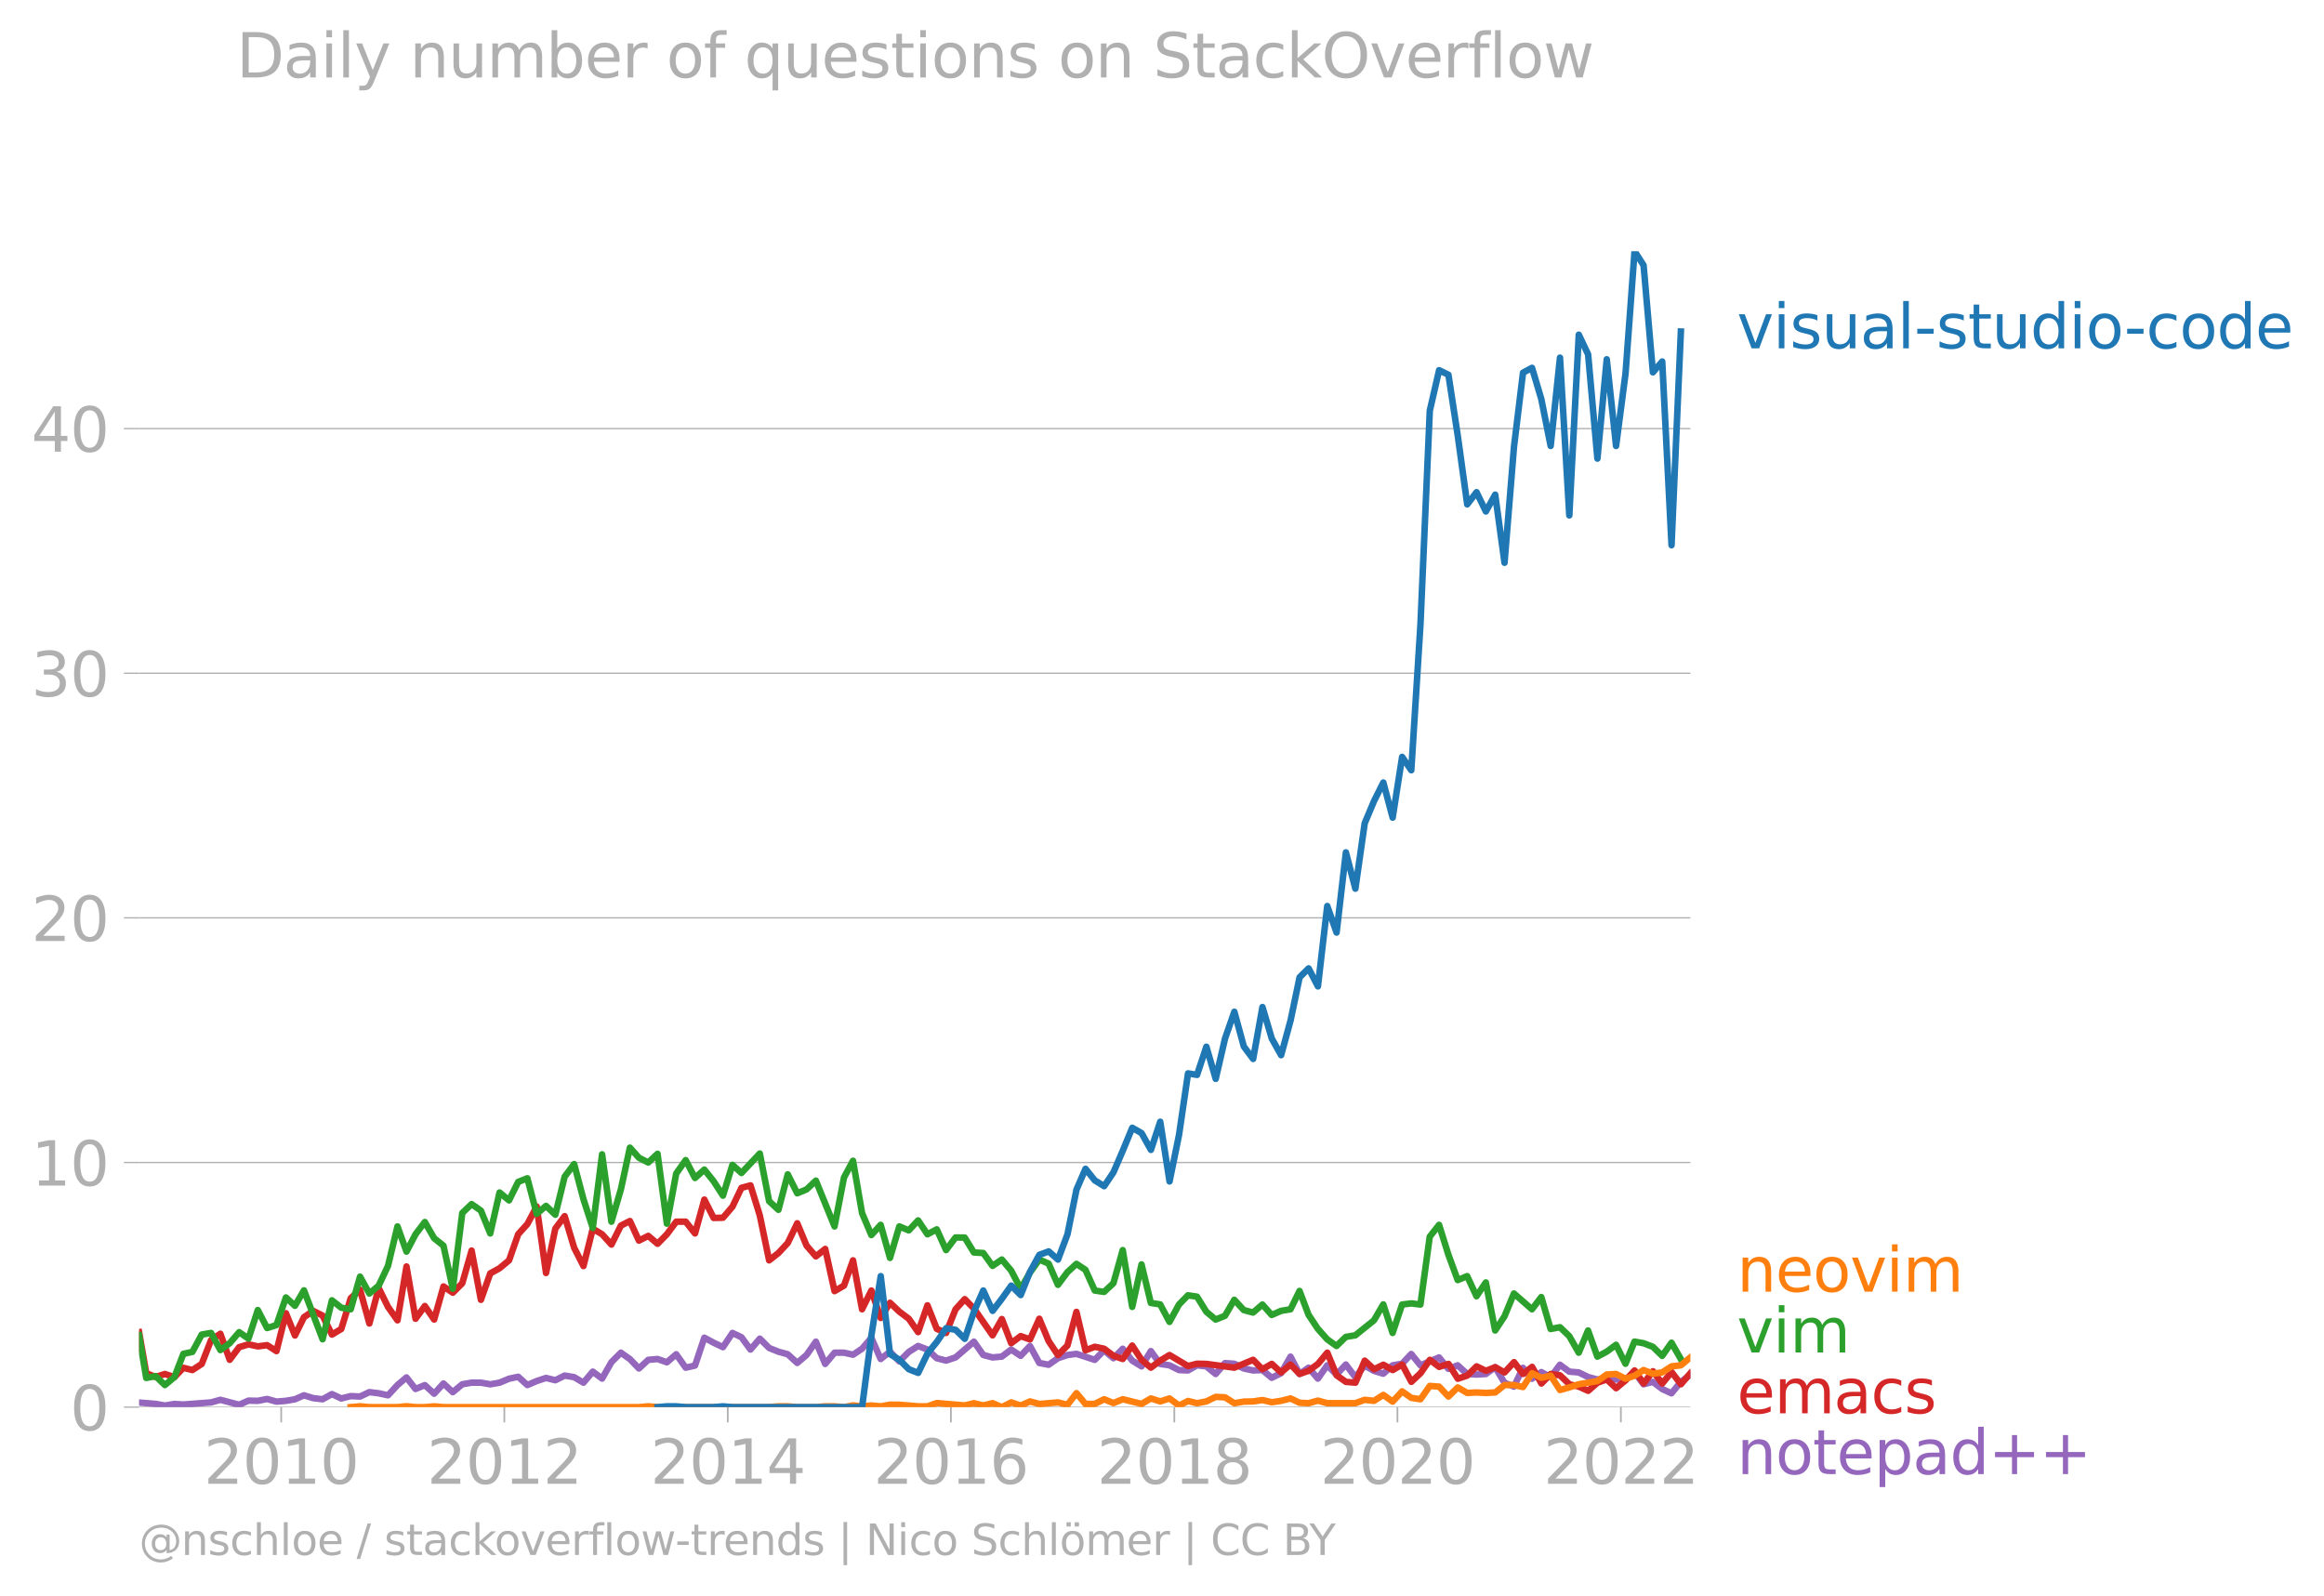 <svg xmlns:xlink="http://www.w3.org/1999/xlink" width="713.316" height="489.969" viewBox="0 0 534.987 367.477" xmlns="http://www.w3.org/2000/svg"><defs><style>*{stroke-linejoin:round;stroke-linecap:butt}</style></defs><g id="figure_1"><path d="M0 367.477h534.987V0H0v367.477z" style="fill:none" id="patch_1"/><g id="axes_1"><path d="M32.015 323.95h357.12V57.838H32.015V323.95z" style="fill:none" id="patch_2"/><g id="matplotlib.axis_1"><g id="xtick_1"><g id="line2d_1"><defs><path id="m7b06894fbe" d="M0 0v3.5" style="stroke:#b0b0b0;stroke-width:.4"/></defs><use xlink:href="#m7b06894fbe" x="64.733" y="323.95" style="fill:#b0b0b0;stroke:#b0b0b0;stroke-width:.4"/></g><g style="fill:#b0b0b0" transform="matrix(.14 0 0 -.14 46.918 341.588)" id="text_1"><defs><path id="DejaVuSans-32" d="M1228 531h2203V0H469v531q359 372 979 998 621 627 780 809 303 340 423 576 121 236 121 464 0 372-261 606-261 235-680 235-297 0-627-103-329-103-704-313v638q381 153 712 231 332 78 607 78 725 0 1156-363 431-362 431-968 0-288-108-546-107-257-392-607-78-91-497-524-418-433-1181-1211z" transform="scale(.016)"/><path id="DejaVuSans-30" d="M2034 4250q-487 0-733-480-245-479-245-1442 0-959 245-1439 246-480 733-480 491 0 736 480 246 480 246 1439 0 963-246 1442-245 480-736 480zm0 500q785 0 1199-621 414-620 414-1801 0-1178-414-1799Q2819-91 2034-91q-784 0-1198 620-414 621-414 1799 0 1181 414 1801 414 621 1198 621z" transform="scale(.016)"/><path id="DejaVuSans-31" d="M794 531h1031v3560L703 3866v575l1116 225h631V531h1031V0H794v531z" transform="scale(.016)"/></defs><use xlink:href="#DejaVuSans-32"/><use xlink:href="#DejaVuSans-30" x="63.623"/><use xlink:href="#DejaVuSans-31" x="127.246"/><use xlink:href="#DejaVuSans-30" x="190.869"/></g></g><g id="xtick_2"><use xlink:href="#m7b06894fbe" x="116.097" y="323.95" style="fill:#b0b0b0;stroke:#b0b0b0;stroke-width:.4" id="line2d_2"/><g style="fill:#b0b0b0" transform="matrix(.14 0 0 -.14 98.282 341.588)" id="text_2"><use xlink:href="#DejaVuSans-32"/><use xlink:href="#DejaVuSans-30" x="63.623"/><use xlink:href="#DejaVuSans-31" x="127.246"/><use xlink:href="#DejaVuSans-32" x="190.869"/></g></g><g id="xtick_3"><use xlink:href="#m7b06894fbe" x="167.531" y="323.95" style="fill:#b0b0b0;stroke:#b0b0b0;stroke-width:.4" id="line2d_3"/><g style="fill:#b0b0b0" transform="matrix(.14 0 0 -.14 149.716 341.588)" id="text_3"><defs><path id="DejaVuSans-34" d="M2419 4116 825 1625h1594v2491zm-166 550h794V1625h666v-525h-666V0h-628v1100H313v609l1940 2957z" transform="scale(.016)"/></defs><use xlink:href="#DejaVuSans-32"/><use xlink:href="#DejaVuSans-30" x="63.623"/><use xlink:href="#DejaVuSans-31" x="127.246"/><use xlink:href="#DejaVuSans-34" x="190.869"/></g></g><g id="xtick_4"><use xlink:href="#m7b06894fbe" x="218.895" y="323.95" style="fill:#b0b0b0;stroke:#b0b0b0;stroke-width:.4" id="line2d_4"/><g style="fill:#b0b0b0" transform="matrix(.14 0 0 -.14 201.08 341.588)" id="text_4"><defs><path id="DejaVuSans-36" d="M2113 2584q-425 0-674-291-248-290-248-796 0-503 248-796 249-292 674-292t673 292q248 293 248 796 0 506-248 796-248 291-673 291zm1253 1979v-575q-238 112-480 171-242 60-480 60-625 0-955-422-329-422-376-1275 184 272 462 417 279 145 613 145 703 0 1111-427 408-426 408-1160 0-719-425-1154Q2819-91 2113-91q-810 0-1238 620-428 621-428 1799 0 1106 525 1764t1409 658q238 0 480-47t505-140z" transform="scale(.016)"/></defs><use xlink:href="#DejaVuSans-32"/><use xlink:href="#DejaVuSans-30" x="63.623"/><use xlink:href="#DejaVuSans-31" x="127.246"/><use xlink:href="#DejaVuSans-36" x="190.869"/></g></g><g id="xtick_5"><use xlink:href="#m7b06894fbe" x="270.33" y="323.95" style="fill:#b0b0b0;stroke:#b0b0b0;stroke-width:.4" id="line2d_5"/><g style="fill:#b0b0b0" transform="matrix(.14 0 0 -.14 252.515 341.588)" id="text_5"><defs><path id="DejaVuSans-38" d="M2034 2216q-450 0-708-241-257-241-257-662 0-422 257-663 258-241 708-241t709 242q260 243 260 662 0 421-258 662-257 241-711 241zm-631 268q-406 100-633 378-226 279-226 679 0 559 398 884 399 325 1092 325 697 0 1094-325t397-884q0-400-227-679-226-278-629-378 456-106 710-416 255-309 255-755 0-679-414-1042Q2806-91 2034-91q-771 0-1186 362-414 363-414 1042 0 446 256 755 257 310 713 416zm-231 997q0-362 226-565 227-203 636-203 407 0 636 203 230 203 230 565 0 363-230 566-229 203-636 203-409 0-636-203-226-203-226-566z" transform="scale(.016)"/></defs><use xlink:href="#DejaVuSans-32"/><use xlink:href="#DejaVuSans-30" x="63.623"/><use xlink:href="#DejaVuSans-31" x="127.246"/><use xlink:href="#DejaVuSans-38" x="190.869"/></g></g><g id="xtick_6"><use xlink:href="#m7b06894fbe" x="321.693" y="323.95" style="fill:#b0b0b0;stroke:#b0b0b0;stroke-width:.4" id="line2d_6"/><g style="fill:#b0b0b0" transform="matrix(.14 0 0 -.14 303.878 341.588)" id="text_6"><use xlink:href="#DejaVuSans-32"/><use xlink:href="#DejaVuSans-30" x="63.623"/><use xlink:href="#DejaVuSans-32" x="127.246"/><use xlink:href="#DejaVuSans-30" x="190.869"/></g></g><g id="xtick_7"><use xlink:href="#m7b06894fbe" x="373.128" y="323.95" style="fill:#b0b0b0;stroke:#b0b0b0;stroke-width:.4" id="line2d_7"/><g style="fill:#b0b0b0" transform="matrix(.14 0 0 -.14 355.313 341.588)" id="text_7"><use xlink:href="#DejaVuSans-32"/><use xlink:href="#DejaVuSans-30" x="63.623"/><use xlink:href="#DejaVuSans-32" x="127.246"/><use xlink:href="#DejaVuSans-32" x="190.869"/></g></g></g><g id="matplotlib.axis_2"><g id="ytick_1"><path d="M32.015 323.95h357.12" clip-path="url(#p1ce854a9ac)" style="fill:none;stroke:#b0b0b0;stroke-width:.3;stroke-linecap:square" id="line2d_8"/><g id="line2d_9"><defs><path id="mbd80b456e5" d="M0 0h-3.5" style="stroke:#b0b0b0;stroke-width:.3"/></defs><use xlink:href="#mbd80b456e5" x="32.015" y="323.95" style="fill:#b0b0b0;stroke:#b0b0b0;stroke-width:.3"/></g><use xlink:href="#DejaVuSans-30" style="fill:#b0b0b0" transform="matrix(.14 0 0 -.14 16.108 329.269)" id="text_8"/></g><g id="ytick_2"><path d="M32.015 267.63h357.12" clip-path="url(#p1ce854a9ac)" style="fill:none;stroke:#b0b0b0;stroke-width:.3;stroke-linecap:square" id="line2d_10"/><use xlink:href="#mbd80b456e5" x="32.015" y="267.63" style="fill:#b0b0b0;stroke:#b0b0b0;stroke-width:.3" id="line2d_11"/><g style="fill:#b0b0b0" transform="matrix(.14 0 0 -.14 7.2 272.949)" id="text_9"><use xlink:href="#DejaVuSans-31"/><use xlink:href="#DejaVuSans-30" x="63.623"/></g></g><g id="ytick_3"><path d="M32.015 211.31h357.12" clip-path="url(#p1ce854a9ac)" style="fill:none;stroke:#b0b0b0;stroke-width:.3;stroke-linecap:square" id="line2d_12"/><use xlink:href="#mbd80b456e5" x="32.015" y="211.31" style="fill:#b0b0b0;stroke:#b0b0b0;stroke-width:.3" id="line2d_13"/><g style="fill:#b0b0b0" transform="matrix(.14 0 0 -.14 7.2 216.629)" id="text_10"><use xlink:href="#DejaVuSans-32"/><use xlink:href="#DejaVuSans-30" x="63.623"/></g></g><g id="ytick_4"><path d="M32.015 154.99h357.12" clip-path="url(#p1ce854a9ac)" style="fill:none;stroke:#b0b0b0;stroke-width:.3;stroke-linecap:square" id="line2d_14"/><use xlink:href="#mbd80b456e5" x="32.015" y="154.99" style="fill:#b0b0b0;stroke:#b0b0b0;stroke-width:.3" id="line2d_15"/><g style="fill:#b0b0b0" transform="matrix(.14 0 0 -.14 7.2 160.309)" id="text_11"><defs><path id="DejaVuSans-33" d="M2597 2516q453-97 707-404 255-306 255-756 0-690-475-1069Q2609-91 1734-91q-293 0-604 58T488 141v609q262-153 574-231 313-78 654-78 593 0 904 234t311 681q0 413-289 645-289 233-804 233h-544v519h569q465 0 712 186t247 536q0 359-255 551-254 193-729 193-260 0-557-57-297-56-653-174v562q360 100 674 150t592 50q719 0 1137-327 419-326 419-882 0-388-222-655t-631-370z" transform="scale(.016)"/></defs><use xlink:href="#DejaVuSans-33"/><use xlink:href="#DejaVuSans-30" x="63.623"/></g></g><g id="ytick_5"><path d="M32.015 98.67h357.12" clip-path="url(#p1ce854a9ac)" style="fill:none;stroke:#b0b0b0;stroke-width:.3;stroke-linecap:square" id="line2d_16"/><use xlink:href="#mbd80b456e5" x="32.015" y="98.67" style="fill:#b0b0b0;stroke:#b0b0b0;stroke-width:.3" id="line2d_17"/><g style="fill:#b0b0b0" transform="matrix(.14 0 0 -.14 7.2 103.989)" id="text_12"><use xlink:href="#DejaVuSans-34"/><use xlink:href="#DejaVuSans-30" x="63.623"/></g></g></g><path d="m32.015 322.894 3.8.305 2.146.387 2.18-.363 2.076.123 6.368-.486 2.146-.6 4.327 1.145 2.146-.957 2.146.048 2.146-.424 2.147.606 2.18-.182 2.076-.356 2.076-.915 2.146.66 2.146.248 2.146-1.187 2.146 1.005 2.181-.545 2.146.103 2.146-1.011 2.146.26 2.146.467 2.182-2.362 2.075-1.752 2.076 2.66 2.146-.89 2.146 1.98 2.146-2.355 2.146 1.992 2.181-1.817 2.146-.363h2.146l2.146.375 2.146-.375 2.182-.909 2.11-.45 2.111 1.904 2.146-.92 2.146-.715 2.146.527 2.146-1.072 2.182.363 2.146 1.272 2.146-2.544 2.146 1.605 2.146-3.785 2.181-2.18 2.076 1.473 2.075 2.16 2.146-1.986 2.146-.194 2.146.757 2.146-1.847 2.182 3.089 2.146-.49 2.146-6.414 2.146 1.157 2.146 1.023 2.18-3.27 2.077.986 2.075 2.83 2.146-2.508 2.146 2.144 2.146.86 2.146.593 2.182 1.999 2.146-1.841 2.146-3.064 2.146 5.129 2.146-2.586h2.18l2.077.467 2.075-1.375 2.146-2.514 2.146 4.875 2.146-1.683 2.146 2.229 2.182-2.18 2.146-1.363 2.146.817 2.146 1.999 2.146.545 2.18-.727 4.223-3.633 2.146 3.064 2.146.57 2.146-.195 2.146-1.623 2.18 1.454 2.147-2.271 2.146 3.906 2.146.412 2.146-1.502 2.181-.727 2.076-.279 4.222 1.381 2.146-2.192 2.146 1.817 2.146-2.18 2.18 2.725 2.147 1.332 2.146-3.512 2.146 2.949 2.146.32 2.181 1.091 2.076.09 2.075-1.18 2.146.242 2.147 1.756 2.146-2.507 2.146.146 2.18 1.09 2.147.454 2.146-.091 2.146 1.78 2.146-1.053 2.181-3.816 2.076 3.984 2.075-1.44 2.146 2.513 2.146-3.058 2.147 2.12 2.146-2.302 2.18 2.907 2.147-2.67 2.146 1.217 2.146.66 2.146-1.932 2.181-.363 2.11-2.243 2.112 2.606 4.292-1.817 2.146 2.622 2.146-.805 2.181 1.998 2.146.121 2.146-.12 2.146-1.57 2.146 3.568 2.181.908 2.076-4.328 2.076 2.511 2.146-1.532 2.146 1.17 2.146-2.86 2.146 1.587 2.181.182 2.146 1.048 2.146.587 2.146-.4 2.146.4h2.181l2.076-1.687 2.076 2.777 2.146-.55 2.146 1.64 2.146.987 2.146-2.622 2.181-1.635h0" clip-path="url(#p1ce854a9ac)" style="fill:none;stroke:#9467bd;stroke-width:1.5;stroke-linecap:square" id="line2d_18"/><path d="m32.015 306.702 1.653 9.436 2.147.866 2.146-.685 2.18.727 2.076-2.148 2.076.513L46.44 314l2.146-5.493 2.146-1.453 2.146 5.995 2.181-2.907 2.146-.648 2.146.467 2.146-.279 2.147 1.369 2.18-8.72 2.076 5.125 2.076-4.217 2.146-1.442 2.146 1.078 2.146 4.367 2.146-1.278 2.181-7.086 2.146-1.962 2.146 7.776 2.146-8.151 2.146 4.336 2.182 3.088 2.075-12.4 2.076 12.037 2.146-2.931 2.146 3.113 2.146-7.619 2.146 1.442 2.181-2.18 2.146-7.522 2.146 11.337 2.146-6.08 2.146-1.187 2.182-1.817 2.11-6.02 2.111-2.337 2.146-4.034 2.146 15.298 2.146-10.229 2.146-2.852 2.182 7.267 2.146 4.22 2.146-8.58 2.146 1.26 2.146 2.373 2.181-4.36 2.076-1.058 2.075 4.51 2.146-1.09 2.146 1.817 2.146-2.193 2.146-2.894h2.182l2.146 2.707 2.146-7.794 2.146 4.227 2.146-.049 2.18-2.543 2.077-4.341 2.075-.565 2.146 6.934 2.146 10.326 2.146-1.69 2.146-2.307 2.182-4.542 2.146 5.16 2.146 2.47 2.146-1.72 2.146 9.714 2.18-1.272 2.077-5.813 2.075 11.264 2.146-4.318 2.146 6.316 2.146-3.5 2.146 2.047 2.182 1.635 2.146 3.076 2.146-6.165 2.146 5.414 2.146.945 2.18-5.45 2.112-2.33 2.11 2.148 4.293 6.177 2.146-3.742 2.146 5.559 2.18-1.635 2.147.769 2.146-4.766 2.146 5.141 2.146 3.216 2.181-2.18 2.076-7.754 2.076 8.844 2.146-.811 2.146.448 2.146 1.617 2.146.744 2.18-3.088 2.147 3.282 2.146 1.805 2.146-1.617 2.146-1.29 4.257 2.537 2.075-.538 2.146.042 6.439.866 4.327-1.805 2.146 2.168 2.146-1.23 2.146 1.957 2.181-1.817 2.076 2.167 2.075-.713L303.4 314l2.146-2.586 2.147 5.214 2.146 1.508 2.18.182 2.147-5.069 2.146 1.98 2.146-1.041 2.146 1.223 2.181-1.272 2.11 3.985 2.112-1.986 2.146-3.077 2.146 1.623 2.146-.684 2.146 3.41 2.181-.727 2.146-2.12 2.146 1.03 2.146-.842 2.146 1.205 2.181-2.362 2.076 2.712 2.076-1.622 2.146 3.822 2.146-2.187 2.146.31 2.146 2.052 2.181.545 2.146.97 2.146-1.878 2.146-.751 2.146 2.023 2.181-1.817 2.076-2.271 2.076 2.997 2.146-2.81 2.146 2.81 2.146-2.622 2.146 2.804 2.181-2.543h0" clip-path="url(#p1ce854a9ac)" style="fill:none;stroke:#d62728;stroke-width:1.5;stroke-linecap:square" id="line2d_19"/><path d="m32.015 307.406 1.653 9.822 2.147-.412 2.146 2.047 2.18-1.817 2.076-5.366 2.076-.448 2.146-3.99 2.146-.37 2.146 3.936 2.146-1.574 2.181-2.544 2.146 1.49 2.146-6.577 2.146 4.137 2.147-.685 2.18-6.358 2.076 1.92 2.076-3.555 4.292 11.264 2.146-8.97 2.146 1.702 2.181.364 2.146-7.51 2.146 3.876 2.146-1.81 2.146-4.548 2.182-9.084 2.075 5.8 2.076-3.984 2.146-2.828 2.146 3.737 2.146 1.708 2.146 9.92 2.181-17.442 2.146-2.053 2.146 1.508 2.146 5.25 2.146-9.428 2.182 1.816 2.11-4.253 2.111-.834 2.146 8.194 2.146-1.835 2.146 2.023 2.146-8.745 2.182-2.907 2.146 8.085 2.146 6.631 2.146-16.957 2.146 15.504 2.181-7.45 2.076-9.596 2.075 2.33 2.146 1.09 2.146-1.999 2.146 16.079 2.146-11.537 2.182-3.088 2.146 4.112 2.146-1.932 2.146 2.683 2.146 3.312 2.18-7.085 2.077 1.869 4.221-4.48 2.146 10.968 2.146 1.986 2.146-8.163 2.182 4.36 2.146-.89 2.146-2.017 4.292 10.538 2.18-11.264 2.077-3.854 2.075 12.03 2.146 5.08 2.146-2.356 2.146 7.613 2.146-7.25 2.182.91 2.146-2.296 2.146 3.203 2.146-1.138 2.146 4.772 2.18-2.907 2.112.025 2.11 3.427 2.147.127 2.146 2.962 2.146-1.46 2.146 2.55 2.18 4.178 2.147-3.724 2.146-2.998 2.146.933 2.146 4.88 2.181-2.906 2.076-1.92 2.076 1.375 2.146 4.766 2.146.32 2.146-2.01 2.146-7.618 2.18 13.08 2.147-9.78 2.146 8.872 2.146.327 2.146 4.034 2.181-3.997 2.076-2.128 2.075.311 2.146 3.47 2.147 1.799 2.146-.86 2.146-3.682 2.18 2.361 2.147.57 2.146-1.841 2.146 2.404 2.146-.95 2.181-.364 2.076-4.224 2.075 5.496 2.146 3.233 2.146 2.399 2.147 1.544 2.146-2.09 2.18-.363 4.293-3.452 2.146-3.67 2.146 6.577 2.181-6.54 2.11-.27 2.112.27 2.146-15.618 2.146-2.732 2.146 6.862 2.146 5.856 2.181-.909 2.146 4.627 2.146-3.173 2.146 11.058 2.146-3.246 2.181-5.269 4.152 3.634 2.146-2.816 2.146 7.358 2.146-.412 2.146 2.047 2.181 3.815 2.146-5.111 2.146 6.02 2.146-1.14 2.146-1.586 2.181 4.36 2.076-5.093 2.076.37 2.146.824 2.146 2.083 2.146-3.022 2.146 3.748h0" clip-path="url(#p1ce854a9ac)" style="fill:none;stroke:#2ca02c;stroke-width:1.5;stroke-linecap:square" id="line2d_20"/><g style="fill:#1f77b4" transform="matrix(.14 0 0 -.14 399.849 80.187)" id="text_13"><defs><path id="DejaVuSans-76" d="M191 3500h609L1894 563l1094 2937h609L2284 0h-781L191 3500z" transform="scale(.016)"/><path id="DejaVuSans-69" d="M603 3500h575V0H603v3500zm0 1363h575v-729H603v729z" transform="scale(.016)"/><path id="DejaVuSans-73" d="M2834 3397v-544q-243 125-506 187-262 63-544 63-428 0-642-131t-214-394q0-200 153-314t616-217l197-44q612-131 870-370t258-667q0-488-386-773Q2250-91 1575-91q-281 0-586 55T347 128v594q319-166 628-249 309-82 613-82 406 0 624 139 219 139 219 392 0 234-158 359-157 125-692 241l-200 47q-534 112-772 345-237 233-237 639 0 494 350 762 350 269 994 269 318 0 599-47 282-46 519-140z" transform="scale(.016)"/><path id="DejaVuSans-75" d="M544 1381v2119h575V1403q0-497 193-746 194-248 582-248 465 0 735 297 271 297 271 810v1984h575V0h-575v538q-209-319-486-474-276-155-642-155-603 0-916 375-312 375-312 1097zm1447 2203z" transform="scale(.016)"/><path id="DejaVuSans-61" d="M2194 1759q-697 0-966-159t-269-544q0-306 202-486 202-179 548-179 479 0 768 339t289 901v128h-572zm1147 238V0h-575v531q-197-318-491-470T1556-91q-537 0-855 302-317 302-317 808 0 590 395 890 396 300 1180 300h807v57q0 397-261 614t-733 217q-300 0-585-72-284-72-546-216v532q315 122 612 182 297 61 578 61 760 0 1135-394 375-393 375-1193z" transform="scale(.016)"/><path id="DejaVuSans-6c" d="M603 4863h575V0H603v4863z" transform="scale(.016)"/><path id="DejaVuSans-2d" d="M313 2009h1684v-512H313v512z" transform="scale(.016)"/><path id="DejaVuSans-74" d="M1172 4494v-994h1184v-447H1172V1153q0-428 117-550t477-122h590V0h-590q-666 0-919 248-253 249-253 905v1900H172v447h422v994h578z" transform="scale(.016)"/><path id="DejaVuSans-64" d="M2906 2969v1894h575V0h-575v525q-181-312-458-464-276-152-664-152-634 0-1033 506-398 507-398 1332t398 1331q399 506 1033 506 388 0 664-152 277-151 458-463zM947 1747q0-634 261-995t717-361q456 0 718 361 263 361 263 995t-263 995q-262 361-718 361t-717-361q-261-361-261-995z" transform="scale(.016)"/><path id="DejaVuSans-6f" d="M1959 3097q-462 0-731-361t-269-989q0-628 267-989 268-361 733-361 460 0 728 362 269 363 269 988 0 622-269 986-268 364-728 364zm0 487q750 0 1178-488 429-487 429-1349 0-859-429-1349Q2709-91 1959-91q-753 0-1180 489-426 490-426 1349 0 862 426 1349 427 488 1180 488z" transform="scale(.016)"/><path id="DejaVuSans-63" d="M3122 3366v-538q-244 135-489 202t-495 67q-560 0-870-355-309-354-309-995t309-996q310-354 870-354 250 0 495 67t489 202V134Q2881 22 2623-34q-257-57-548-57-791 0-1257 497-465 497-465 1341 0 856 470 1346 471 491 1290 491 265 0 518-55 253-54 491-163z" transform="scale(.016)"/><path id="DejaVuSans-65" d="M3597 1894v-281H953q38-594 358-905t892-311q331 0 642 81t618 244V178Q3153 47 2828-22t-659-69q-838 0-1327 487-489 488-489 1320 0 859 464 1363 464 505 1252 505 706 0 1117-455 411-454 411-1235zm-575 169q-6 471-264 752-258 282-683 282-481 0-770-272t-333-766l2050 4z" transform="scale(.016)"/></defs><use xlink:href="#DejaVuSans-76"/><use xlink:href="#DejaVuSans-69" x="59.18"/><use xlink:href="#DejaVuSans-73" x="86.963"/><use xlink:href="#DejaVuSans-75" x="139.063"/><use xlink:href="#DejaVuSans-61" x="202.441"/><use xlink:href="#DejaVuSans-6c" x="263.721"/><use xlink:href="#DejaVuSans-2d" x="291.504"/><use xlink:href="#DejaVuSans-73" x="327.588"/><use xlink:href="#DejaVuSans-74" x="379.688"/><use xlink:href="#DejaVuSans-75" x="418.896"/><use xlink:href="#DejaVuSans-64" x="482.275"/><use xlink:href="#DejaVuSans-69" x="545.752"/><use xlink:href="#DejaVuSans-6f" x="573.535"/><use xlink:href="#DejaVuSans-2d" x="636.592"/><use xlink:href="#DejaVuSans-63" x="672.676"/><use xlink:href="#DejaVuSans-6f" x="727.656"/><use xlink:href="#DejaVuSans-64" x="788.838"/><use xlink:href="#DejaVuSans-65" x="852.314"/></g><g style="fill:#ff7f0e" transform="matrix(.14 0 0 -.14 399.849 297.366)" id="text_14"><defs><path id="DejaVuSans-6e" d="M3513 2113V0h-575v2094q0 497-194 743-194 247-581 247-466 0-735-297-269-296-269-809V0H581v3500h578v-544q207 316 486 472 280 156 646 156 603 0 912-373 310-373 310-1098z" transform="scale(.016)"/><path id="DejaVuSans-6d" d="M3328 2828q216 388 516 572t706 184q547 0 844-383 297-382 297-1088V0h-578v2094q0 503-179 746-178 244-543 244-447 0-707-297-259-296-259-809V0h-578v2094q0 506-178 748t-550 242q-441 0-701-298-259-298-259-808V0H581v3500h578v-544q197 322 472 475t653 153q382 0 649-194 267-193 395-562z" transform="scale(.016)"/></defs><use xlink:href="#DejaVuSans-6e"/><use xlink:href="#DejaVuSans-65" x="63.379"/><use xlink:href="#DejaVuSans-6f" x="124.902"/><use xlink:href="#DejaVuSans-76" x="186.084"/><use xlink:href="#DejaVuSans-69" x="245.264"/><use xlink:href="#DejaVuSans-6d" x="273.047"/></g><g style="fill:#2ca02c" transform="matrix(.14 0 0 -.14 399.849 311.366)" id="text_15"><use xlink:href="#DejaVuSans-76"/><use xlink:href="#DejaVuSans-69" x="59.18"/><use xlink:href="#DejaVuSans-6d" x="86.963"/></g><g style="fill:#d62728" transform="matrix(.14 0 0 -.14 399.849 325.366)" id="text_16"><use xlink:href="#DejaVuSans-65"/><use xlink:href="#DejaVuSans-6d" x="61.523"/><use xlink:href="#DejaVuSans-61" x="158.936"/><use xlink:href="#DejaVuSans-63" x="220.215"/><use xlink:href="#DejaVuSans-73" x="275.195"/></g><g style="fill:#9467bd" transform="matrix(.14 0 0 -.14 399.849 339.366)" id="text_17"><defs><path id="DejaVuSans-70" d="M1159 525v-1856H581v4831h578v-531q182 312 458 463 277 152 661 152 638 0 1036-506 399-506 399-1331T3314 415Q2916-91 2278-91q-384 0-661 152-276 152-458 464zm1957 1222q0 634-261 995t-717 361q-457 0-718-361t-261-995q0-634 261-995t718-361q456 0 717 361t261 995z" transform="scale(.016)"/><path id="DejaVuSans-2b" d="M2944 4013V2272h1740v-531H2944V0h-525v1741H678v531h1741v1741h525z" transform="scale(.016)"/></defs><use xlink:href="#DejaVuSans-6e"/><use xlink:href="#DejaVuSans-6f" x="63.379"/><use xlink:href="#DejaVuSans-74" x="124.561"/><use xlink:href="#DejaVuSans-65" x="163.77"/><use xlink:href="#DejaVuSans-70" x="225.293"/><use xlink:href="#DejaVuSans-61" x="288.77"/><use xlink:href="#DejaVuSans-64" x="350.049"/><use xlink:href="#DejaVuSans-2b" x="413.525"/><use xlink:href="#DejaVuSans-2b" x="497.314"/></g><g style="fill:#b0b0b0" transform="matrix(.097 0 0 -.097 32.015 357.986)" id="text_18"><defs><path id="DejaVuSans-40" d="M2381 1678q0-447 222-702 222-254 610-254 384 0 604 256 221 256 221 700 0 438-225 695-225 258-607 258-378 0-602-256-223-256-223-697zm1703-934q-187-241-429-355t-564-114q-538 0-874 389t-336 1014q0 625 337 1015 338 391 873 391 322 0 565-117 244-117 428-354v409h447V722q457 69 714 417 258 349 258 902 0 334-99 628-98 294-298 544-325 409-792 626t-1017 217q-384 0-738-102-353-101-653-301-490-319-767-836-276-517-276-1120 0-497 179-932 180-434 521-765 328-325 759-495 431-171 922-171 403 0 792 136t714 389l281-347q-390-303-851-464t-936-161q-578 0-1091 205-512 205-912 595Q841 78 631 592q-209 514-209 1105 0 569 212 1084 213 516 607 907 403 396 931 607t1119 211q662 0 1229-272 568-271 952-771 234-307 357-666 124-359 124-744 0-822-497-1297T4084 263v481z" transform="scale(.016)"/><path id="DejaVuSans-68" d="M3513 2113V0h-575v2094q0 497-194 743-194 247-581 247-466 0-735-297-269-296-269-809V0H581v4863h578V2956q207 316 486 472 280 156 646 156 603 0 912-373 310-373 310-1098z" transform="scale(.016)"/><path id="DejaVuSans-2f" d="M1625 4666h531L531-594H0l1625 5260z" transform="scale(.016)"/><path id="DejaVuSans-6b" d="M581 4863h578V1991l1716 1509h734L1753 1863 3688 0h-750L1159 1709V0H581v4863z" transform="scale(.016)"/><path id="DejaVuSans-72" d="M2631 2963q-97 56-211 82-114 27-251 27-488 0-749-317t-261-911V0H581v3500h578v-544q182 319 472 473 291 155 707 155 59 0 131-8 72-7 159-23l3-590z" transform="scale(.016)"/><path id="DejaVuSans-66" d="M2375 4863v-479h-550q-309 0-430-125-120-125-120-450v-309h947v-447h-947V0H697v3053H147v447h550v244q0 584 272 851 272 268 862 268h544z" transform="scale(.016)"/><path id="DejaVuSans-77" d="M269 3500h575l719-2731 715 2731h678l719-2731 716 2731h575L4050 0h-678l-753 2869L1863 0h-679L269 3500z" transform="scale(.016)"/><path id="DejaVuSans-7c" d="M1344 4891v-6400H813v6400h531z" transform="scale(.016)"/><path id="DejaVuSans-4e" d="M628 4666h850L3547 763v3903h612V0h-850L1241 3903V0H628v4666z" transform="scale(.016)"/><path id="DejaVuSans-53" d="M3425 4513v-616q-359 172-678 256-319 85-616 85-515 0-795-200t-280-569q0-310 186-468 186-157 705-254l381-78q706-135 1042-474t336-907q0-679-455-1029Q2797-91 1919-91q-331 0-705 75-373 75-773 222v650q384-215 753-325 369-109 725-109 540 0 834 212 294 213 294 607 0 343-211 537t-692 291l-385 75q-706 140-1022 440-315 300-315 835 0 619 436 975t1201 356q329 0 669-60 341-59 697-177z" transform="scale(.016)"/><path id="DejaVuSans-f6" d="M1959 3097q-462 0-731-361t-269-989q0-628 267-989 268-361 733-361 460 0 728 362 269 363 269 988 0 622-269 986-268 364-728 364zm0 487q750 0 1178-488 429-487 429-1349 0-859-429-1349Q2709-91 1959-91q-753 0-1180 489-426 490-426 1349 0 862 426 1349 427 488 1180 488zm295 1266h634v-631h-634v631zm-1222 0h634v-631h-634v631z" transform="scale(.016)"/><path id="DejaVuSans-43" d="M4122 4306v-665q-319 297-680 443-361 147-767 147-800 0-1225-489t-425-1414q0-922 425-1411t1225-489q406 0 767 147t680 444V359q-331-225-702-338-370-112-782-112-1060 0-1670 648-609 649-609 1771 0 1125 609 1773 610 649 1670 649 418 0 788-111 371-111 696-333z" transform="scale(.016)"/><path id="DejaVuSans-42" d="M1259 2228V519h1013q509 0 754 211 246 211 246 645 0 438-246 645-245 208-754 208H1259zm0 1919V2741h935q462 0 688 173 227 174 227 530 0 353-227 528-226 175-688 175h-935zm-631 519h1613q722 0 1112-300 391-300 391-853 0-429-200-682t-588-315q466-100 724-418 258-317 258-792 0-625-425-966Q3088 0 2303 0H628v4666z" transform="scale(.016)"/><path id="DejaVuSans-59" d="M-13 4666h679l1293-1919 1285 1919h678L2272 2222V0h-634v2222L-13 4666z" transform="scale(.016)"/></defs><use xlink:href="#DejaVuSans-40"/><use xlink:href="#DejaVuSans-6e" x="100"/><use xlink:href="#DejaVuSans-73" x="163.379"/><use xlink:href="#DejaVuSans-63" x="215.479"/><use xlink:href="#DejaVuSans-68" x="270.459"/><use xlink:href="#DejaVuSans-6c" x="333.838"/><use xlink:href="#DejaVuSans-6f" x="361.621"/><use xlink:href="#DejaVuSans-65" x="422.803"/><use xlink:href="#DejaVuSans-20" x="484.326"/><use xlink:href="#DejaVuSans-2f" x="516.113"/><use xlink:href="#DejaVuSans-20" x="549.805"/><use xlink:href="#DejaVuSans-73" x="581.592"/><use xlink:href="#DejaVuSans-74" x="633.691"/><use xlink:href="#DejaVuSans-61" x="672.9"/><use xlink:href="#DejaVuSans-63" x="734.18"/><use xlink:href="#DejaVuSans-6b" x="789.16"/><use xlink:href="#DejaVuSans-6f" x="843.445"/><use xlink:href="#DejaVuSans-76" x="904.627"/><use xlink:href="#DejaVuSans-65" x="963.807"/><use xlink:href="#DejaVuSans-72" x="1025.33"/><use xlink:href="#DejaVuSans-66" x="1066.443"/><use xlink:href="#DejaVuSans-6c" x="1101.648"/><use xlink:href="#DejaVuSans-6f" x="1129.432"/><use xlink:href="#DejaVuSans-77" x="1190.613"/><use xlink:href="#DejaVuSans-2d" x="1272.4"/><use xlink:href="#DejaVuSans-74" x="1308.484"/><use xlink:href="#DejaVuSans-72" x="1347.693"/><use xlink:href="#DejaVuSans-65" x="1386.557"/><use xlink:href="#DejaVuSans-6e" x="1448.08"/><use xlink:href="#DejaVuSans-64" x="1511.459"/><use xlink:href="#DejaVuSans-73" x="1574.936"/><use xlink:href="#DejaVuSans-20" x="1627.035"/><use xlink:href="#DejaVuSans-7c" x="1658.822"/><use xlink:href="#DejaVuSans-20" x="1692.514"/><use xlink:href="#DejaVuSans-4e" x="1724.301"/><use xlink:href="#DejaVuSans-69" x="1799.105"/><use xlink:href="#DejaVuSans-63" x="1826.889"/><use xlink:href="#DejaVuSans-6f" x="1881.869"/><use xlink:href="#DejaVuSans-20" x="1943.051"/><use xlink:href="#DejaVuSans-53" x="1974.838"/><use xlink:href="#DejaVuSans-63" x="2038.314"/><use xlink:href="#DejaVuSans-68" x="2093.295"/><use xlink:href="#DejaVuSans-6c" x="2156.674"/><use xlink:href="#DejaVuSans-f6" x="2184.457"/><use xlink:href="#DejaVuSans-6d" x="2245.639"/><use xlink:href="#DejaVuSans-65" x="2343.051"/><use xlink:href="#DejaVuSans-72" x="2404.574"/><use xlink:href="#DejaVuSans-20" x="2445.688"/><use xlink:href="#DejaVuSans-7c" x="2477.475"/><use xlink:href="#DejaVuSans-20" x="2511.166"/><use xlink:href="#DejaVuSans-43" x="2542.953"/><use xlink:href="#DejaVuSans-43" x="2612.777"/><use xlink:href="#DejaVuSans-20" x="2682.602"/><use xlink:href="#DejaVuSans-42" x="2714.389"/><use xlink:href="#DejaVuSans-59" x="2777.492"/></g><g style="fill:#b0b0b0" transform="matrix(.14 0 0 -.14 54.43 17.838)" id="text_19"><defs><path id="DejaVuSans-44" d="M1259 4147V519h763q966 0 1414 437 448 438 448 1382 0 937-448 1373t-1414 436h-763zm-631 519h1297q1356 0 1990-564 635-564 635-1764 0-1207-638-1773Q3275 0 1925 0H628v4666z" transform="scale(.016)"/><path id="DejaVuSans-79" d="M2059-325q-243-625-475-815-231-191-618-191H506v481h338q237 0 368 113 132 112 291 531l103 262L191 3500h609L1894 763l1094 2737h609L2059-325z" transform="scale(.016)"/><path id="DejaVuSans-62" d="M3116 1747q0 634-261 995t-717 361q-457 0-718-361t-261-995q0-634 261-995t718-361q456 0 717 361t261 995zM1159 2969q182 312 458 463 277 152 661 152 638 0 1036-506 399-506 399-1331T3314 415Q2916-91 2278-91q-384 0-661 152-276 152-458 464V0H581v4863h578V2969z" transform="scale(.016)"/><path id="DejaVuSans-71" d="M947 1747q0-634 261-995t717-361q456 0 718 361 263 361 263 995t-263 995q-262 361-718 361t-717-361q-261-361-261-995zM2906 525q-181-312-458-464-276-152-664-152-634 0-1033 506-398 507-398 1332t398 1331q399 506 1033 506 388 0 664-152 277-151 458-463v531h575v-4831h-575V525z" transform="scale(.016)"/><path id="DejaVuSans-4f" d="M2522 4238q-688 0-1093-513-404-512-404-1397 0-881 404-1394 405-512 1093-512 687 0 1089 512 402 513 402 1394 0 885-402 1397-402 513-1089 513zm0 512q981 0 1568-658 588-658 588-1764 0-1103-588-1761Q3503-91 2522-91q-984 0-1574 656-589 657-589 1763t589 1764q590 658 1574 658z" transform="scale(.016)"/></defs><use xlink:href="#DejaVuSans-44"/><use xlink:href="#DejaVuSans-61" x="77.002"/><use xlink:href="#DejaVuSans-69" x="138.281"/><use xlink:href="#DejaVuSans-6c" x="166.064"/><use xlink:href="#DejaVuSans-79" x="193.848"/><use xlink:href="#DejaVuSans-20" x="253.027"/><use xlink:href="#DejaVuSans-6e" x="284.814"/><use xlink:href="#DejaVuSans-75" x="348.193"/><use xlink:href="#DejaVuSans-6d" x="411.572"/><use xlink:href="#DejaVuSans-62" x="508.984"/><use xlink:href="#DejaVuSans-65" x="572.461"/><use xlink:href="#DejaVuSans-72" x="633.984"/><use xlink:href="#DejaVuSans-20" x="675.098"/><use xlink:href="#DejaVuSans-6f" x="706.885"/><use xlink:href="#DejaVuSans-66" x="768.066"/><use xlink:href="#DejaVuSans-20" x="803.271"/><use xlink:href="#DejaVuSans-71" x="835.059"/><use xlink:href="#DejaVuSans-75" x="898.535"/><use xlink:href="#DejaVuSans-65" x="961.914"/><use xlink:href="#DejaVuSans-73" x="1023.438"/><use xlink:href="#DejaVuSans-74" x="1075.537"/><use xlink:href="#DejaVuSans-69" x="1114.746"/><use xlink:href="#DejaVuSans-6f" x="1142.529"/><use xlink:href="#DejaVuSans-6e" x="1203.711"/><use xlink:href="#DejaVuSans-73" x="1267.09"/><use xlink:href="#DejaVuSans-20" x="1319.189"/><use xlink:href="#DejaVuSans-6f" x="1350.977"/><use xlink:href="#DejaVuSans-6e" x="1412.158"/><use xlink:href="#DejaVuSans-20" x="1475.537"/><use xlink:href="#DejaVuSans-53" x="1507.324"/><use xlink:href="#DejaVuSans-74" x="1570.801"/><use xlink:href="#DejaVuSans-61" x="1610.01"/><use xlink:href="#DejaVuSans-63" x="1671.289"/><use xlink:href="#DejaVuSans-6b" x="1726.27"/><use xlink:href="#DejaVuSans-4f" x="1784.18"/><use xlink:href="#DejaVuSans-76" x="1862.891"/><use xlink:href="#DejaVuSans-65" x="1922.07"/><use xlink:href="#DejaVuSans-72" x="1983.594"/><use xlink:href="#DejaVuSans-66" x="2024.707"/><use xlink:href="#DejaVuSans-6c" x="2059.912"/><use xlink:href="#DejaVuSans-6f" x="2087.695"/><use xlink:href="#DejaVuSans-77" x="2148.877"/></g><path d="m80.74 323.95 2.146-.188 2.146.188h6.474l2.075-.201 2.076.2h2.146l2.146-.18 2.146.18h44.996l2.146-.187 2.146.188h25.682l2.146-.188 2.146.006 2.182.182h4.292l2.146-.188 2.146.006 2.18.182 2.077-.402 2.075.22 2.146-.194 2.146.194 2.146-.381 2.146.018 4.328.357 2.146.006 2.146-.757 6.438.55 2.11-.52 2.147.533 2.146-.533 2.146.909 2.146-1.09 2.18.726 2.147-.95 2.146.587 4.292-.363 2.181.545 2.076-2.673 2.076 2.491 2.146-.024 2.146-1.066 2.146.878 2.146-.878 4.327 1.066 2.146-1.248 2.146.685 2.146-.685 2.181 1.635 2.076-1.044 2.075.5 2.146-.406 2.147-1.048 2.146.109 2.146 1.344 2.18-.363 2.147-.042 2.146-.321 2.146.508 2.146-.327 2.181-.545 2.076.993 2.075.097 2.146-.593 2.146.593h6.474l2.146-.78 2.146.235 2.146-1.362 2.146 1.544 2.181-2.362 2.11 1.498 2.112.319 2.146-3.064 2.146.157 2.146 2.283 2.146-2.101 2.181 1.272 2.146-.11 2.146.11 2.146-.11 2.146-1.707h2.181l2.076.46 2.076-3.185 2.146 1.053 2.146-.508 2.146 3.324 2.146-.6 2.181-.726 4.292-.727 2.146-1.514 2.146-.12 2.181 1.09 2.076-.701 2.076-1.298 2.146.842 2.146-.297 2.146-1.393 2.146-.242 2.181-1.817h0" clip-path="url(#p1ce854a9ac)" style="fill:none;stroke:#ff7f0e;stroke-width:1.5;stroke-linecap:square" id="line2d_21"/><path d="m151.383 323.95 2.146-.188 2.146.006 2.182.182h6.438l2.146-.182 2.18.182h29.834l2.146-16.52 2.146-13.639 2.146 17.956 2.146 1.302 2.182 2.18 2.146.836 2.146-4.47 2.146-2.664 2.146-3.149 2.18.363 2.112 2.074 2.11-6.252 2.147-4.863 2.146 4.681 2.146-2.804 2.146-3.01 2.18 2.18 2.147-5.365 2.146-3.9 2.146-.793 2.146 1.883 2.181-5.814 2.076-10.297 2.076-4.782 2.146 2.677 2.146 1.32 2.146-3.197 2.146-4.978 2.18-5.269 2.147 1.235 2.146 3.852 2.146-6.48 2.146 13.747 2.181-10.719 2.076-14.158 2.075.35 2.146-6.491 2.147 7.4 2.146-9.278 2.146-6.165 2.18 7.994 2.147 2.865 2.146-11.949 2.146 7.255 2.146 3.828 2.181-7.994 2.076-9.94 2.075-2.05 2.146 4.141 2.146-18.494 2.147 6.104 2.146-18.458 2.18 8.357 2.147-15.055 2.146-5.111 2.146-4.276 2.146 8.09 2.181-13.988 2.11 3.076 2.112-33.598 2.146-49.186 2.146-9.314 2.146 1.053 2.146 14.026 2.181 15.806 2.146-2.798 2.146 4.433 2.146-3.87 2.146 15.679 2.181-26.707 2.076-17.051 2.076-1.116 2.146 7.23 2.146 10.756 2.146-20.33 2.146 36.317 2.181-41.604 2.146 4.536 2.146 23.988 2.146-22.862 2.146 19.955 2.181-16.715 2.076-28.114 2.076 3.225 2.146 24.653 2.146-2.489 2.146 42.289 2.146-49.193" clip-path="url(#p1ce854a9ac)" style="fill:none;stroke:#1f77b4;stroke-width:1.5;stroke-linecap:square" id="line2d_22"/></g></g><defs><clipPath id="p1ce854a9ac"><path d="M32.015 57.838h357.12V323.95H32.015z"/></clipPath></defs></svg>
